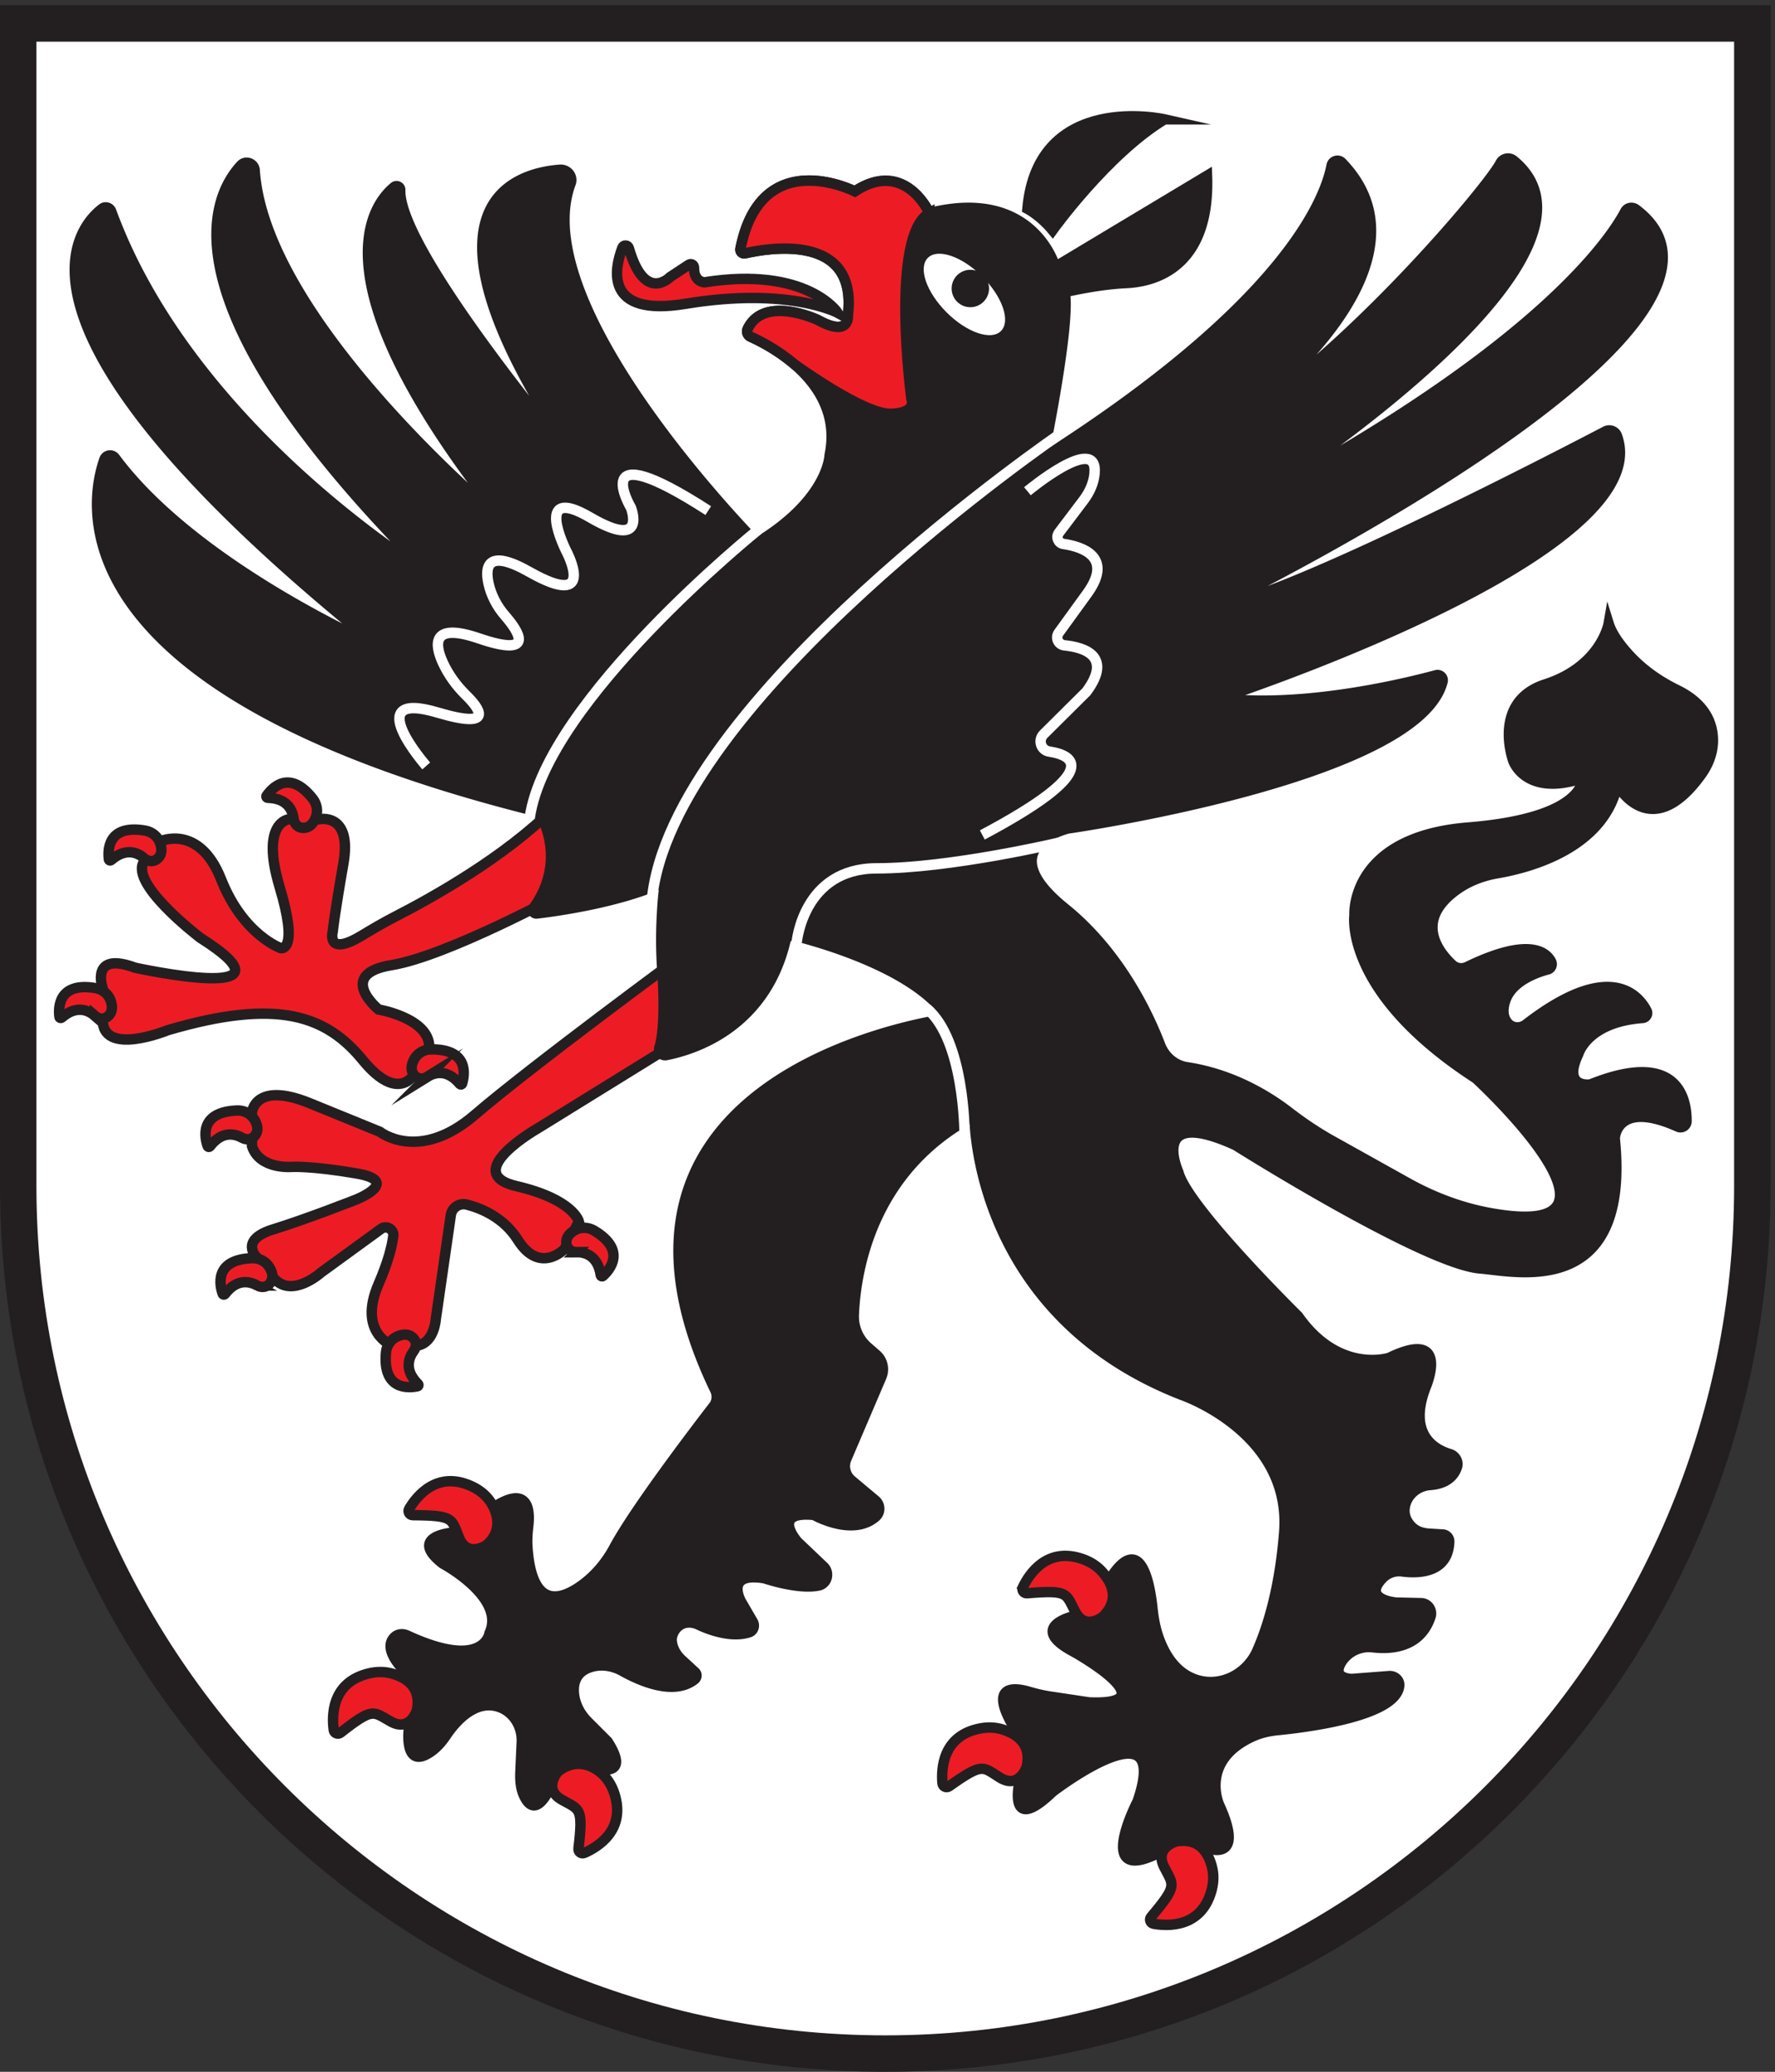 <svg xmlns="http://www.w3.org/2000/svg" height="264.573" width="226.773" xml:space="preserve"><rect width="100%" height="100%" fill="#333333" stroke="none"/><path style="fill:#fff;fill-opacity:1;fill-rule:evenodd;stroke:none" d="M850.395 17.5C391.133 17.5 17.5 391.129 17.5 850.391V1966.75h1665.78V850.391c0-459.262-373.63-832.891-832.885-832.891" transform="matrix(.133 0 0 -.133 0 264.573)"/><path style="fill:#231f20;fill-opacity:1;fill-rule:nonzero;stroke:none" d="M1700.78 1984.25H0V850.391C0 380.73 380.734 0 850.395 0c469.655 0 850.385 380.73 850.385 850.391V1984.25zm-35-35V850.391C1665.78 400.781 1300 35 850.395 35 400.785 35 35 400.781 35 850.391V1949.25h1630.78" transform="matrix(.133 0 0 -.133 0 264.573)"/><path style="fill:#ed1c24;fill-opacity:1;fill-rule:nonzero;stroke:none" d="m656.105 992.125-138.75-85.785s-76.25-43.149-21.25-55.949c55-12.801 60-34.051 60-34.051l-13.75-26.25s-23.75-25-45 8.75c-13.464 21.39-34.964 30.23-48.906 33.832-7.176 1.859-14.359-2.891-15.418-10.223l-14.426-99.859s-1.25-21.238-16.25-24.988h-26.25s-32.5 12.488-12.5 58.738c9.375 21.68 12.985 36.5 14.172 46.121.797 6.449-6.539 10.68-11.797 6.848l-57.375-41.719s-27.5-25-45-6.25l-17.5 21.25s-16.25 16.25 16.25 26.25 80 28.75 80 28.75 43.75 17.5 0 25-62.5 6.25-62.5 6.25-30.625-2.5-37.808 20v32.5s2.808 30 55.308 8.75l67.5-27.5s37.5-30 91.25 16.25 200 153.75 200 153.75v-80.465" transform="matrix(.133 0 0 -.133 0 264.573)"/><path style="fill:none;stroke:#231f20;stroke-width:10;stroke-linecap:butt;stroke-linejoin:miter;stroke-miterlimit:10;stroke-dasharray:none;stroke-opacity:1" d="m656.105 992.125-138.75-85.785s-76.25-43.149-21.25-55.949c55-12.801 60-34.051 60-34.051l-13.75-26.25s-23.75-25-45 8.75c-13.464 21.39-34.964 30.23-48.906 33.832-7.176 1.859-14.359-2.891-15.418-10.223l-14.426-99.859s-1.25-21.238-16.25-24.988h-26.25s-32.5 12.488-12.5 58.738c9.375 21.68 12.985 36.5 14.172 46.121.797 6.449-6.539 10.68-11.797 6.848l-57.375-41.719s-27.5-25-45-6.25l-17.5 21.25s-16.25 16.25 16.25 26.25 80 28.75 80 28.75 43.75 17.5 0 25-62.5 6.25-62.5 6.25-30.625-2.5-37.808 20v32.5s2.808 30 55.308 8.75l67.5-27.5s37.5-30 91.25 16.25 200 153.75 200 153.75z" transform="matrix(.133 0 0 -.133 0 264.573)"/><path style="fill:#ed1c24;fill-opacity:1;fill-rule:nonzero;stroke:none" d="M542.355 1132.59s-112.5-61.25-166.25-70-12.5-42.58-12.5-42.58 48.75-8.24 48.75-35.951l-13.75-25.219s-15.242-30-50.121 12.5c-34.879 42.5-81.129 60-187.379 28.75 0 0-63.75-26.25-62.5 11.25l-.011 29.24s-12.488 35.76 31.261 19.51c0 0 165-36.25 62.5 28.75 0 0-72.5 55-52.5 75l13.75 17.5s37.5 17.5 58.75-36.25 57.5-66.25 57.5-66.25 17.5-3.75-1.25 58.75 8.75 65 8.75 65h28.75s32.5 7.5 23.75-42.5-10.203-65-10.203-65-6.812-24.91 27.321-4.44c10.89 6.53 21.769 12.98 33.078 18.76 33.625 17.2 104.668 56.59 152.304 104.43l10-81.25" transform="matrix(.133 0 0 -.133 0 264.573)"/><path style="fill:none;stroke:#231f20;stroke-width:10;stroke-linecap:butt;stroke-linejoin:miter;stroke-miterlimit:10;stroke-dasharray:none;stroke-opacity:1" d="M542.355 1132.59s-112.5-61.25-166.25-70-12.5-42.58-12.5-42.58 48.75-8.24 48.75-35.951l-13.75-25.219s-15.242-30-50.121 12.5c-34.879 42.5-81.129 60-187.379 28.75 0 0-63.75-26.25-62.5 11.25l-.011 29.24s-12.488 35.76 31.261 19.51c0 0 165-36.25 62.5 28.75 0 0-72.5 55-52.5 75l13.75 17.5s37.5 17.5 58.75-36.25 57.5-66.25 57.5-66.25 17.5-3.75-1.25 58.75 8.75 65 8.75 65h28.75s32.5 7.5 23.75-42.5-10.203-65-10.203-65-6.812-24.91 27.321-4.44c10.89 6.53 21.769 12.98 33.078 18.76 33.625 17.2 104.668 56.59 152.304 104.43z" transform="matrix(.133 0 0 -.133 0 264.573)"/><path style="fill:#ed1c24;fill-opacity:1;fill-rule:nonzero;stroke:none" d="M553.758 787c7.629.09 20.43-2.762 23.316-22.121.145-.988 1.266-1.52 2.008-.859 5.961 5.3 23.645 24.582-8.43 43.699-5.554 3.312-12.609 3.609-18.269.472-5.012-2.769-9.649-7.293-8.082-14.269.957-4.25 5.097-6.961 9.457-6.922" transform="matrix(.133 0 0 -.133 0 264.573)"/><path style="fill:none;stroke:#231f20;stroke-width:10;stroke-linecap:butt;stroke-linejoin:miter;stroke-miterlimit:10;stroke-dasharray:none;stroke-opacity:1" d="M553.758 787c7.629.09 20.43-2.762 23.316-22.121.145-.988 1.266-1.52 2.008-.859 5.961 5.3 23.645 24.582-8.43 43.699-5.554 3.312-12.609 3.609-18.269.472-5.012-2.769-9.649-7.293-8.082-14.269.957-4.25 5.097-6.961 9.457-6.922z" transform="matrix(.133 0 0 -.133 0 264.573)"/><path style="fill:#ed1c24;fill-opacity:1;fill-rule:nonzero;stroke:none" d="M397.484 692.238c-4.57-6.109-9.828-18.117 4.086-31.867.707-.699.481-1.93-.492-2.141-7.805-1.671-33.801-4.558-30.293 32.622.61 6.429 4.547 12.296 10.414 15.019 5.196 2.399 11.582 3.469 16.285-1.91 2.871-3.289 2.618-8.231 0-11.723" transform="matrix(.133 0 0 -.133 0 264.573)"/><path style="fill:none;stroke:#231f20;stroke-width:10;stroke-linecap:butt;stroke-linejoin:miter;stroke-miterlimit:10;stroke-dasharray:none;stroke-opacity:1" d="M397.484 692.238c-4.57-6.109-9.828-18.117 4.086-31.867.707-.699.481-1.93-.492-2.141-7.805-1.671-33.801-4.558-30.293 32.622.61 6.429 4.547 12.296 10.414 15.019 5.196 2.399 11.582 3.469 16.285-1.91 2.871-3.289 2.618-8.231 0-11.723z" transform="matrix(.133 0 0 -.133 0 264.573)"/><path style="fill:#ed1c24;fill-opacity:1;fill-rule:nonzero;stroke:none" d="M247.18 754.93c-6.645 3.742-19.239 7.41-31.082-8.16-.606-.801-1.844-.731-2.176.21-2.672 7.532-8.883 32.942 28.433 34.239 6.465.23 12.79-2.918 16.243-8.387 3.05-4.844 4.941-11.043.203-16.402-2.891-3.27-7.821-3.649-11.621-1.5" transform="matrix(.133 0 0 -.133 0 264.573)"/><path style="fill:none;stroke:#231f20;stroke-width:10;stroke-linecap:butt;stroke-linejoin:miter;stroke-miterlimit:10;stroke-dasharray:none;stroke-opacity:1" d="M247.18 754.93c-6.645 3.742-19.239 7.41-31.082-8.16-.606-.801-1.844-.731-2.176.21-2.672 7.532-8.883 32.942 28.433 34.239 6.465.23 12.79-2.918 16.243-8.387 3.05-4.844 4.941-11.043.203-16.402-2.891-3.27-7.821-3.649-11.621-1.5z" transform="matrix(.133 0 0 -.133 0 264.573)"/><path style="fill:#ed1c24;fill-opacity:1;fill-rule:nonzero;stroke:none" d="M232.746 896.711c-6.641 3.75-19.23 7.41-31.082-8.16-.601-.789-1.84-.719-2.172.219-2.672 7.519-8.883 32.929 28.438 34.242 6.465.218 12.785-2.922 16.238-8.403 3.051-4.839 4.941-11.039.207-16.39-2.891-3.27-7.824-3.649-11.629-1.508" transform="matrix(.133 0 0 -.133 0 264.573)"/><path style="fill:none;stroke:#231f20;stroke-width:10;stroke-linecap:butt;stroke-linejoin:miter;stroke-miterlimit:10;stroke-dasharray:none;stroke-opacity:1" d="M232.746 896.711c-6.641 3.75-19.23 7.41-31.082-8.16-.601-.789-1.84-.719-2.172.219-2.672 7.519-8.883 32.929 28.438 34.242 6.465.218 12.785-2.922 16.238-8.403 3.051-4.839 4.941-11.039.207-16.39-2.891-3.27-7.824-3.649-11.629-1.508z" transform="matrix(.133 0 0 -.133 0 264.573)"/><path style="fill:#ed1c24;fill-opacity:1;fill-rule:nonzero;stroke:none" d="M91.297 1013.77c-5.738 5.02-17.309 11.19-32.094-1.63-.754-.65-1.953-.33-2.086.66-1.074 7.9-1.957 34.05 34.84 27.7 6.375-1.11 11.918-5.48 14.18-11.55 1.996-5.36 2.578-11.81-3.149-16.09-3.504-2.6-8.41-1.97-11.691.91" transform="matrix(.133 0 0 -.133 0 264.573)"/><path style="fill:none;stroke:#231f20;stroke-width:10;stroke-linecap:butt;stroke-linejoin:miter;stroke-miterlimit:10;stroke-dasharray:none;stroke-opacity:1" d="M91.297 1013.77c-5.738 5.02-17.309 11.19-32.094-1.63-.754-.65-1.953-.33-2.086.66-1.074 7.9-1.957 34.05 34.84 27.7 6.375-1.11 11.918-5.48 14.18-11.55 1.996-5.36 2.578-11.81-3.149-16.09-3.504-2.6-8.41-1.97-11.691.91z" transform="matrix(.133 0 0 -.133 0 264.573)"/><path style="fill:#ed1c24;fill-opacity:1;fill-rule:nonzero;stroke:none" d="M138.797 1165.02c-5.738 5.03-17.309 11.19-32.094-1.62-.754-.65-1.953-.34-2.086.65-1.074 7.91-1.957 34.05 34.84 27.7 6.379-1.1 11.918-5.47 14.18-11.54 1.996-5.36 2.578-11.82-3.149-16.08-3.504-2.62-8.402-1.99-11.691.89" transform="matrix(.133 0 0 -.133 0 264.573)"/><path style="fill:none;stroke:#231f20;stroke-width:10;stroke-linecap:butt;stroke-linejoin:miter;stroke-miterlimit:10;stroke-dasharray:none;stroke-opacity:1" d="M138.797 1165.02c-5.738 5.03-17.309 11.19-32.094-1.62-.754-.65-1.953-.34-2.086.65-1.074 7.91-1.957 34.05 34.84 27.7 6.379-1.1 11.918-5.47 14.18-11.54 1.996-5.36 2.578-11.82-3.149-16.08-3.504-2.62-8.402-1.99-11.691.89z" transform="matrix(.133 0 0 -.133 0 264.573)"/><path style="fill:#ed1c24;fill-opacity:1;fill-rule:nonzero;stroke:none" d="M282.086 1202.92c-.895 7.58-5.359 19.91-24.918 20.3-.996.02-1.676 1.06-1.109 1.89 4.496 6.58 21.363 26.58 44.418-2.79 3.996-5.09 5.179-12.05 2.793-18.07-2.11-5.32-6-10.49-13.114-9.83-4.347.4-7.566 4.17-8.07 8.5" transform="matrix(.133 0 0 -.133 0 264.573)"/><path style="fill:none;stroke:#231f20;stroke-width:10;stroke-linecap:butt;stroke-linejoin:miter;stroke-miterlimit:10;stroke-dasharray:none;stroke-opacity:1" d="M282.086 1202.92c-.895 7.58-5.359 19.91-24.918 20.3-.996.02-1.676 1.06-1.109 1.89 4.496 6.58 21.363 26.58 44.418-2.79 3.996-5.09 5.179-12.05 2.793-18.07-2.11-5.32-6-10.49-13.114-9.83-4.347.4-7.566 4.17-8.07 8.5z" transform="matrix(.133 0 0 -.133 0 264.573)"/><path style="fill:#ed1c24;fill-opacity:1;fill-rule:nonzero;stroke:none" d="M410.281 955.238c6.477 4.032 18.891 8.25 31.41-6.777.641-.77 1.875-.652 2.168.309 2.336 7.628 7.422 33.289-29.914 32.949-6.472-.059-12.648-3.481-15.855-9.098-2.836-4.973-4.453-11.25.512-16.391 3.031-3.14 7.972-3.3 11.679-.992" transform="matrix(.133 0 0 -.133 0 264.573)"/><path style="fill:none;stroke:#231f20;stroke-width:10;stroke-linecap:butt;stroke-linejoin:miter;stroke-miterlimit:10;stroke-dasharray:none;stroke-opacity:1" d="M410.281 955.238c6.477 4.032 18.891 8.25 31.41-6.777.641-.77 1.875-.652 2.168.309 2.336 7.628 7.422 33.289-29.914 32.949-6.472-.059-12.648-3.481-15.855-9.098-2.836-4.973-4.453-11.25.512-16.391 3.031-3.14 7.972-3.3 11.679-.992z" transform="matrix(.133 0 0 -.133 0 264.573)"/><path style="fill:#ed1c24;fill-opacity:1;fill-rule:nonzero;stroke:none" d="M666.684 1732.26c.023 2.64-2.77 4.32-4.965 2.87l-18.114-11.92s-24.289-25.41-39.574 27.94c-.847 2.97-5 3.27-6.109.39-7.688-19.97-18.176-66.99 60.683-53.95 99.375 16.44 146.25-8.75 146.25-8.75s-29.375 45-128.125 29.37c0 0-10.16 0-10.046 14.05" transform="matrix(.133 0 0 -.133 0 264.573)"/><path style="fill:none;stroke:#231f20;stroke-width:10;stroke-linecap:butt;stroke-linejoin:miter;stroke-miterlimit:10;stroke-dasharray:none;stroke-opacity:1" d="M666.684 1732.26c.023 2.64-2.77 4.32-4.965 2.87l-18.114-11.92s-24.289-25.41-39.574 27.94c-.847 2.97-5 3.27-6.109.39-7.688-19.97-18.176-66.99 60.683-53.95 99.375 16.44 146.25-8.75 146.25-8.75s-29.375 45-128.125 29.37c0 0-10.16 0-10.046 14.05z" transform="matrix(.133 0 0 -.133 0 264.573)"/><path style="fill:#231f20;fill-opacity:1;fill-rule:nonzero;stroke:none" d="M726.957 1468.01s-223.473 225.78-178.824 345.15c2.512 6.72-3.121 13.63-10.27 13.1-44.492-3.33-152.078-35.04 18.508-283.79.192-.28-.109-.68-.324-.42-24.52 29.31-173.516 209.76-171.602 264.86.106 3.01-3.425 4.72-5.75 2.81-22.269-18.3-76.484-93.11 103.985-319.1.41-.51-.172-1.25-.668-.82-31.051 26.43-228.293 199.43-237.379 335.94-.442 6.66-8.516 9.78-13.078 4.9-28.762-30.8-77.016-134.32 178.261-389.68.407-.41.008-1.13-.48-.82-28.828 18.09-230.734 150.29-302.539 346.28-1.277 3.49-5.508 4.88-8.469 2.63-25.933-19.74-109.281-118.66 261.11-417.02.757-.61.136-1.85-.747-1.44-30.886 14.09-178.257 84.7-248.23 178.96-2.832 3.82-8.633 2.98-10.203-1.51-15.332-43.67-45.863-221.09 408.219-336.04 6.41-1.62 11.742-6.12 14.261-12.23 6.485-15.72 14.336-48.11-10.129-82.19-1.73-2.41.028-5.74 2.977-5.39 20.355 2.41 76.355 10.32 118.344 28.35 2.359 1.01 4.82-.93 4.343-3.45-.98-5.16-1.738-14.56-2.308-24.56-1.059-18.53-1.004-37.1.297-55.61 1.496-21.19 2.48-56.971-2.864-73.479-1.324-4.101 2.305-8.031 6.532-7.211 26.363 5.129 94.664 26.3 114.492 109.49.902 3.8 4.547 6.21 8.332 5.26 24.359-6.11 107.426-29.45 142.25-71.31 2.976-3.58.996-9.05-3.594-9.86-57.726-10.119-349.144-75.9-214.43-355.119 2.458-5.082 1.969-11.113-1.484-15.589-18.246-23.672-75.883-99.34-95.566-135.93-7.348-13.66-17.418-25.813-29.832-35.121-21.219-15.891-49.246-24.563-53.473 35.558-.48 6.789-.023 13.629.785 20.403 1.594 13.359 1.055 37.929-28.805 20.668l-43.156-26.942s-44.344-3.058-10.172-29.726c0 0 60.828-32.5 45-66.66 0 0-4.789-36.723-79.222-2.352-3.867 1.789-8.614 1.512-11.778-1.34-5.293-4.75-8.679-14.969 11.828-35.48l1.672-52.5s-5.316-40.52 20.828-22.508c5.973 4.109 10.774 9.617 14.805 15.648 8.028 12 27.477 35.75 51.266 27.399 13.793-4.828 22.187-18.918 21.535-33.528l-1.27-28.382c-.476-10.59.735-17.868 4.008-24.36 4.559-9.039 12.66-15.437 24.656 9.063l41.668 19.168s37.5-12.5 13.332 25l-18.933 18.941c-7.699 7.699-12.961 17.809-13.477 28.68-.465 9.808 2.93 20.187 17.555 24.168 9.805 2.679 20.359.793 29.223-4.188 16.101-9.043 49.234-24.043 69.257-7.972 2.192 1.761 2.469 5 .407 6.91l-12.957 11.953c-5.149 4.758-8.844 11.109-9.446 18.098-.734 8.55 8.371 22.582 25.039 15.91 0 0 28.024-14.66 49.434-7.629 4.035 1.328 5.609 6.281 3.477 9.961l-11.243 19.34s-16.668 29.16 22.5 22.5c0 0 31.926-10.961 51.817-6.942 8.301 1.68 11.008 12.301 4.871 18.141l-25.024 23.801s-26.664 30 15.836 25.828c0 0 37.004-21.149 59.231-1.66 4.715 4.152 4.476 11.64-.336 15.66l-22.856 19.121a17.917 17.917 0 0 0-4.972 20.777l33.613 78.652a18.568 18.568 0 0 1-4.898 21.321l-8.223 7.14c-9 7.821-13.859 19.289-13.359 31.2 1.742 41.64 16.859 139 115.964 191.121 0 0-2.136-189.692 199.345-268.184 0 0 105.66-35.976 98.16-131.816-4.34-55.391-16.47-92.403-25.93-113.774-9.79-22.097-34.23-35-57.41-28.187-13.71 4.051-27.58 14.89-36.75 39.32-3.6 9.59-5.48 19.719-6.53 29.91-2.28 21.91-10.54 70.27-37.55 32.731l-35.83-40s-49.172-10-1.67-35c0 0 92.5-51.66 14.17-48.332l-37.38 5.601c-6.97 1.047-13.824 2.719-20.593 4.699-13.75 4.02-38.282 6.989-14.532-33.628l5.833-52.5s-12.5-52.5 31.672-10c0 0 115 88.328 81.67-9.172 0 0-41.67-80 19.16-50l45.84 5.832s40-17.5 13.33 40.84c0 0-19.41 42.386 32.54 65.796 7.54 3.391 15.72 5.141 23.95 5.961 30.19 2.993 114.22 13.879 116.48 42.743.42 5.378-4.41 9.488-9.8 9.07l-35.67-2.742s-20.11 0-10.04 16.218c6.3 10.141 18.26 15.653 30.12 14.231 17.35-2.078 45.58-.438 55.43 29.223 2.09 6.32-2.31 12.937-8.96 13.097l-24.05.563s-33.56 2.687-12.75 23.707c4.8 4.84 11.71 7.14 18.46 6.261 15.2-2.031 44.32-1.871 45.3 28.559.12 3.52-2.59 6.609-6.1 6.832l-13.15.801c-7.56.457-13.29 2.879-17.39 7.226-4.55 4.832-8.47 12.243-5.09 22.172 3.39 9.95 12.88 16.641 23.36 17.371 9.19.641 21.46 4.071 25.77 17.11 1.73 5.23-1.47 10.98-6.73 12.551-14.4 4.296-40.81 18.546-23.35 64.078 0 0 25 57.5-35 28.332 0 0-48.33-15.832-87.5 40 0 0-106.66 105-115 138.328 0 0-29.16 64.172 55 25.84 0 0 180.94-114.02 235-118.34 34.15-2.731 145-30 129.17 125 0 0 1.54 37.719 60.84 11.058 3.77-1.687 8.07 1.063 8.11 5.192.23 20.859-7.71 69.379-92.28 35.422 0 0-27.5-4.172-11.67 29.168 0 0 8.46 30.78 61.63 34.66 3.44.25 5.57 3.82 3.99 6.88-7.99 15.48-36.07 48.58-115.79-13.06-5.29-4.09-13.01-3.85-17.46 1.15-3.75 4.21-6.16 11.06-2.37 22.03 6.4 18.59 30.06 26.82 40.64 29.63 3.3.88 4.77 4.6 3.19 7.63-4.95 9.45-22.01 23.15-80.53-5.19-4.78-2.31-10.47-1.64-14.36 1.97-13.12 12.16-36.99 42 3.45 71.62 11.72 8.59 25.53 13.86 39.85 16.32 31.11 5.32 101.69 24 115.26 84.69 0 0 31.76-57.57 80.46 10 6.34 8.81 10.67 19.18 11.25 30.02.83 15.65-4.68 36.78-34.39 51.26-16.79 8.18-32.32 18.95-45.07 32.61-8.97 9.61-17.33 20.68-20.58 31.11 0 0-7.16-41.02-60.84-58.33-51.66-16.67-30.83-73.34-30.83-73.34s11.67-35 66.67-16.66c0 0 4.16-38.34-110-47.5-114.17-9.17-109.17-84.17-109.17-84.17s-10.83-74.17 116.67-156.67c0 0 172.92-158.75 12.9-129.199-27.66 5.097-54.17 15.199-78.73 28.898l-72.58 40.473c-14.52 8.097-28.28 17.41-41.45 27.57-18.48 14.246-53.11 36.227-97.7 42.918-11.81 1.781-21.49 10.18-25.75 21.328-11.56 30.152-39.27 89.062-91.69 131.352-73.342 59.16 3.33 76.66 3.33 76.66s336.31 48.05 359.62 141.07c.91 3.69-2.52 7.02-6.2 6.02-26.83-7.29-121.65-30.79-201.38-22.78-1.45.14-1.7 2.19-.33 2.66 50.92 17.23 414.53 144.42 375.34 250.12-1.61 4.36-6.74 6.32-10.85 4.18-43.95-22.95-278.82-144.59-361.54-165.96-2.13-.55-3.25 2.44-1.28 3.42 81.54 41.01 528.71 273.57 391.87 375.7-3.36 2.5-8.17 1.64-10.13-2.05-14.14-26.7-82.71-130.07-351.9-274.59-.51-.28-1.06.42-.57.74 56.8 37.24 350.46 237.15 245 322.88-3.96 3.21-10 2.02-12.35-2.5-12.58-24.09-144.84-180.49-253.36-248.66-.44-.27-.91.4-.5.72 37.91 28.66 191.91 154.76 101.31 248.39-3.22 3.34-8.85 1.65-9.72-2.9-6.13-32.1-44.23-132.56-277.2-280.62 0 0 26.67 128.33 20.84 159.16l6.24 1.3c17.47 3.63 35.13 6.51 52.96 7.36 26.99 1.29 80.58 14.89 77.46 103.01l-145.83-87.5s-20.833 76.67-120.833 51.67c0 0-23.339 52.5-71.672 20.83 0 0-90.058 45.83-109.832-55.23-.5-2.55 1.817-4.84 4.356-4.26 22.641 5.22 108.961 20.05 98.812-59.68 0 0 2.5-21.66-29.168-4.16 0 0-51.164 24.07-66.984-8.57-1.402-2.89-.23-6.35 2.711-7.66 8.238-3.67 25.555-12.3 41.773-26.17 22.293-19.07 42.5-48.02 34.168-87.6 0 0-.804-42.5-69.984-84.17" transform="matrix(.133 0 0 -.133 0 264.573)"/><path style="fill:none;stroke:#231f20;stroke-width:10;stroke-linecap:butt;stroke-linejoin:miter;stroke-miterlimit:10;stroke-dasharray:none;stroke-opacity:1" d="M726.957 1468.01s-223.473 225.78-178.824 345.15c2.512 6.72-3.121 13.63-10.27 13.1-44.492-3.33-152.078-35.04 18.508-283.79.192-.28-.109-.68-.324-.42-24.52 29.31-173.516 209.76-171.602 264.86.106 3.01-3.425 4.72-5.75 2.81-22.269-18.3-76.484-93.11 103.985-319.1.41-.51-.172-1.25-.668-.82-31.051 26.43-228.293 199.43-237.379 335.94-.442 6.66-8.516 9.78-13.078 4.9-28.762-30.8-77.016-134.32 178.261-389.68.407-.41.008-1.13-.48-.82-28.828 18.09-230.734 150.29-302.539 346.28-1.277 3.49-5.508 4.88-8.469 2.63-25.933-19.74-109.281-118.66 261.11-417.02.757-.61.136-1.85-.747-1.44-30.886 14.09-178.257 84.7-248.23 178.96-2.832 3.82-8.633 2.98-10.203-1.51-15.332-43.67-45.863-221.09 408.219-336.04 6.41-1.62 11.742-6.12 14.261-12.23 6.485-15.72 14.336-48.11-10.129-82.19-1.73-2.41.028-5.74 2.977-5.39 20.355 2.41 76.355 10.32 118.344 28.35 2.359 1.01 4.82-.93 4.343-3.45-.98-5.16-1.738-14.56-2.308-24.56-1.059-18.53-1.004-37.1.297-55.61 1.496-21.19 2.48-56.971-2.864-73.479-1.324-4.101 2.305-8.031 6.532-7.211 26.363 5.129 94.664 26.3 114.492 109.49.902 3.8 4.547 6.21 8.332 5.26 24.359-6.11 107.426-29.45 142.25-71.31 2.976-3.58.996-9.05-3.594-9.86-57.726-10.119-349.144-75.9-214.43-355.119 2.458-5.082 1.969-11.113-1.484-15.589-18.246-23.672-75.883-99.34-95.566-135.93-7.348-13.66-17.418-25.813-29.832-35.121-21.219-15.891-49.246-24.563-53.473 35.558-.48 6.789-.023 13.629.785 20.403 1.594 13.359 1.055 37.929-28.805 20.668l-43.156-26.942s-44.344-3.058-10.172-29.726c0 0 60.828-32.5 45-66.66 0 0-4.789-36.723-79.222-2.352-3.867 1.789-8.614 1.512-11.778-1.34-5.293-4.75-8.679-14.969 11.828-35.48l1.672-52.5s-5.316-40.52 20.828-22.508c5.973 4.109 10.774 9.617 14.805 15.648 8.028 12 27.477 35.75 51.266 27.399 13.793-4.828 22.187-18.918 21.535-33.528l-1.27-28.382c-.476-10.59.735-17.868 4.008-24.36 4.559-9.039 12.66-15.437 24.656 9.063l41.668 19.168s37.5-12.5 13.332 25l-18.933 18.941c-7.699 7.699-12.961 17.809-13.477 28.68-.465 9.808 2.93 20.187 17.555 24.168 9.805 2.679 20.359.793 29.223-4.188 16.101-9.043 49.234-24.043 69.257-7.972 2.192 1.761 2.469 5 .407 6.91l-12.957 11.953c-5.149 4.758-8.844 11.109-9.446 18.098-.734 8.55 8.371 22.582 25.039 15.91 0 0 28.024-14.66 49.434-7.629 4.035 1.328 5.609 6.281 3.477 9.961l-11.243 19.34s-16.668 29.16 22.5 22.5c0 0 31.926-10.961 51.817-6.942 8.301 1.68 11.008 12.301 4.871 18.141l-25.024 23.801s-26.664 30 15.836 25.828c0 0 37.004-21.149 59.231-1.66 4.715 4.152 4.476 11.64-.336 15.66l-22.856 19.121a17.917 17.917 0 0 0-4.972 20.777l33.613 78.652a18.568 18.568 0 0 1-4.898 21.321l-8.223 7.14c-9 7.821-13.859 19.289-13.359 31.2 1.742 41.64 16.859 139 115.964 191.121 0 0-2.136-189.692 199.345-268.184 0 0 105.66-35.976 98.16-131.816-4.34-55.391-16.47-92.403-25.93-113.774-9.79-22.097-34.23-35-57.41-28.187-13.71 4.051-27.58 14.89-36.75 39.32-3.6 9.59-5.48 19.719-6.53 29.91-2.28 21.91-10.54 70.27-37.55 32.731l-35.83-40s-49.172-10-1.67-35c0 0 92.5-51.66 14.17-48.332l-37.38 5.601c-6.97 1.047-13.824 2.719-20.593 4.699-13.75 4.02-38.282 6.989-14.532-33.628l5.833-52.5s-12.5-52.5 31.672-10c0 0 115 88.328 81.67-9.172 0 0-41.67-80 19.16-50l45.84 5.832s40-17.5 13.33 40.84c0 0-19.41 42.386 32.54 65.796 7.54 3.391 15.72 5.141 23.95 5.961 30.19 2.993 114.22 13.879 116.48 42.743.42 5.378-4.41 9.488-9.8 9.07l-35.67-2.742s-20.11 0-10.04 16.218c6.3 10.141 18.26 15.653 30.12 14.231 17.35-2.078 45.58-.438 55.43 29.223 2.09 6.32-2.31 12.937-8.96 13.097l-24.05.563s-33.56 2.687-12.75 23.707c4.8 4.84 11.71 7.14 18.46 6.261 15.2-2.031 44.32-1.871 45.3 28.559.12 3.52-2.59 6.609-6.1 6.832l-13.15.801c-7.56.457-13.29 2.879-17.39 7.226-4.55 4.832-8.47 12.243-5.09 22.172 3.39 9.95 12.88 16.641 23.36 17.371 9.19.641 21.46 4.071 25.77 17.11 1.73 5.23-1.47 10.98-6.73 12.551-14.4 4.296-40.81 18.546-23.35 64.078 0 0 25 57.5-35 28.332 0 0-48.33-15.832-87.5 40 0 0-106.66 105-115 138.328 0 0-29.16 64.172 55 25.84 0 0 180.94-114.02 235-118.34 34.15-2.731 145-30 129.17 125 0 0 1.54 37.719 60.84 11.058 3.77-1.687 8.07 1.063 8.11 5.192.23 20.859-7.71 69.379-92.28 35.422 0 0-27.5-4.172-11.67 29.168 0 0 8.46 30.78 61.63 34.66 3.44.25 5.57 3.82 3.99 6.88-7.99 15.48-36.07 48.58-115.79-13.06-5.29-4.09-13.01-3.85-17.46 1.15-3.75 4.21-6.16 11.06-2.37 22.03 6.4 18.59 30.06 26.82 40.64 29.63 3.3.88 4.77 4.6 3.19 7.63-4.95 9.45-22.01 23.15-80.53-5.19-4.78-2.31-10.47-1.64-14.36 1.97-13.12 12.16-36.99 42 3.45 71.62 11.72 8.59 25.53 13.86 39.85 16.32 31.11 5.32 101.69 24 115.26 84.69 0 0 31.76-57.57 80.46 10 6.34 8.81 10.67 19.18 11.25 30.02.83 15.65-4.68 36.78-34.39 51.26-16.79 8.18-32.32 18.95-45.07 32.61-8.97 9.61-17.33 20.68-20.58 31.11 0 0-7.16-41.02-60.84-58.33-51.66-16.67-30.83-73.34-30.83-73.34s11.67-35 66.67-16.66c0 0 4.16-38.34-110-47.5-114.17-9.17-109.17-84.17-109.17-84.17s-10.83-74.17 116.67-156.67c0 0 172.92-158.75 12.9-129.199-27.66 5.097-54.17 15.199-78.73 28.898l-72.58 40.473c-14.52 8.097-28.28 17.41-41.45 27.57-18.48 14.246-53.11 36.227-97.7 42.918-11.81 1.781-21.49 10.18-25.75 21.328-11.56 30.152-39.27 89.062-91.69 131.352-73.342 59.16 3.33 76.66 3.33 76.66s336.31 48.05 359.62 141.07c.91 3.69-2.52 7.02-6.2 6.02-26.83-7.29-121.65-30.79-201.38-22.78-1.45.14-1.7 2.19-.33 2.66 50.92 17.23 414.53 144.42 375.34 250.12-1.61 4.36-6.74 6.32-10.85 4.18-43.95-22.95-278.82-144.59-361.54-165.96-2.13-.55-3.25 2.44-1.28 3.42 81.54 41.01 528.71 273.57 391.87 375.7-3.36 2.5-8.17 1.64-10.13-2.05-14.14-26.7-82.71-130.07-351.9-274.59-.51-.28-1.06.42-.57.74 56.8 37.24 350.46 237.15 245 322.88-3.96 3.21-10 2.02-12.35-2.5-12.58-24.09-144.84-180.49-253.36-248.66-.44-.27-.91.4-.5.72 37.91 28.66 191.91 154.76 101.31 248.39-3.22 3.34-8.85 1.65-9.72-2.9-6.13-32.1-44.23-132.56-277.2-280.62 0 0 26.67 128.33 20.84 159.16l6.24 1.3c17.47 3.63 35.13 6.51 52.96 7.36 26.99 1.29 80.58 14.89 77.46 103.01l-145.83-87.5s-20.833 76.67-120.833 51.67c0 0-23.339 52.5-71.672 20.83 0 0-90.058 45.83-109.832-55.23-.5-2.55 1.817-4.84 4.356-4.26 22.641 5.22 108.961 20.05 98.812-59.68 0 0 2.5-21.66-29.168-4.16 0 0-51.164 24.07-66.984-8.57-1.402-2.89-.23-6.35 2.711-7.66 8.238-3.67 25.555-12.3 41.773-26.17 22.293-19.07 42.5-48.02 34.168-87.6 0 0-.804-42.5-69.984-84.17z" transform="matrix(.133 0 0 -.133 0 264.573)"/><path style="fill:#ed1c24;fill-opacity:1;fill-rule:nonzero;stroke:none" d="M393.031 540.52c7.188 12.121 26.735 36.98 59.84 21.769 6.524-2.988 12.488-7.348 16.856-13.051 6.945-9.058 15.128-28.519-2.372-43.519 0 0-18.125-12.5-26.25 6.883-7.722 18.418-4.144 21.589-44.64 21.847-3.121.02-5.027 3.391-3.434 6.071" transform="matrix(.133 0 0 -.133 0 264.573)"/><path style="fill:none;stroke:#231f20;stroke-width:10;stroke-linecap:butt;stroke-linejoin:miter;stroke-miterlimit:10;stroke-dasharray:none;stroke-opacity:1" d="M393.031 540.52c7.188 12.121 26.735 36.98 59.84 21.769 6.524-2.988 12.488-7.348 16.856-13.051 6.945-9.058 15.128-28.519-2.372-43.519 0 0-18.125-12.5-26.25 6.883-7.722 18.418-4.144 21.589-44.64 21.847-3.121.02-5.027 3.391-3.434 6.071z" transform="matrix(.133 0 0 -.133 0 264.573)"/><path style="fill:#ed1c24;fill-opacity:1;fill-rule:nonzero;stroke:none" d="M320.586 328.148c-1.91 13.981-2.063 45.59 33.32 54.274 6.965 1.719 14.356 2 21.317.258 11.074-2.77 30.257-10.711 25.211-35.551 0 0-6.418-21.059-24.829-10.938-17.511 9.618-16.675 14.321-48.55-10.66-2.457-1.922-6.047-.461-6.469 2.617" transform="matrix(.133 0 0 -.133 0 264.573)"/><path style="fill:none;stroke:#231f20;stroke-width:10;stroke-linecap:butt;stroke-linejoin:miter;stroke-miterlimit:10;stroke-dasharray:none;stroke-opacity:1" d="M320.586 328.148c-1.91 13.981-2.063 45.59 33.32 54.274 6.965 1.719 14.356 2 21.317.258 11.074-2.77 30.257-10.711 25.211-35.551 0 0-6.418-21.059-24.829-10.938-17.511 9.618-16.675 14.321-48.55-10.66-2.457-1.922-6.047-.461-6.469 2.617z" transform="matrix(.133 0 0 -.133 0 264.573)"/><path style="fill:#ed1c24;fill-opacity:1;fill-rule:nonzero;stroke:none" d="M982.531 465.23c6.098 12.719 23.349 39.211 57.679 27.008 6.76-2.398 13.09-6.226 17.95-11.508 7.72-8.41 19.38-25.589 1.5-43.55 0 0-16.94-14.071-26.76 4.511-9.32 17.668-6.04 21.141-46.4 17.797-3.109-.25-5.305 2.934-3.969 5.742" transform="matrix(.133 0 0 -.133 0 264.573)"/><path style="fill:none;stroke:#231f20;stroke-width:10;stroke-linecap:butt;stroke-linejoin:miter;stroke-miterlimit:10;stroke-dasharray:none;stroke-opacity:1" d="M982.531 465.23c6.098 12.719 23.349 39.211 57.679 27.008 6.76-2.398 13.09-6.226 17.95-11.508 7.72-8.41 19.38-25.589 1.5-43.55 0 0-16.94-14.071-26.76 4.511-9.32 17.668-6.04 21.141-46.4 17.797-3.109-.25-5.305 2.934-3.969 5.742z" transform="matrix(.133 0 0 -.133 0 264.573)"/><path style="fill:#ed1c24;fill-opacity:1;fill-rule:nonzero;stroke:none" d="M905.324 276.988c-1.238 14.043.117 45.621 35.871 52.621 7.039 1.371 14.434 1.321 21.297-.757 10.938-3.301 29.719-12.141 23.496-36.711 0 0-7.422-20.743-25.332-9.75-17.027 10.449-15.965 15.109-49.004-8.321-2.539-1.808-6.054-.191-6.328 2.918" transform="matrix(.133 0 0 -.133 0 264.573)"/><path style="fill:none;stroke:#231f20;stroke-width:10;stroke-linecap:butt;stroke-linejoin:miter;stroke-miterlimit:10;stroke-dasharray:none;stroke-opacity:1" d="M905.324 276.988c-1.238 14.043.117 45.621 35.871 52.621 7.039 1.371 14.434 1.321 21.297-.757 10.938-3.301 29.719-12.141 23.496-36.711 0 0-7.422-20.743-25.332-9.75-17.027 10.449-15.965 15.109-49.004-8.321-2.539-1.808-6.054-.191-6.328 2.918z" transform="matrix(.133 0 0 -.133 0 264.573)"/><path style="fill:#ed1c24;fill-opacity:1;fill-rule:nonzero;stroke:none" d="M1108.12 142.129c13.88-2.438 45.47-3.77 55.47 31.262 1.97 6.898 2.54 14.269 1.06 21.289-2.36 11.179-9.58 30.64-34.59 26.531 0 0-21.29-5.633-11.86-24.41 8.96-17.86 13.69-17.192-12.46-48.121-2.02-2.379-.7-6.02 2.38-6.551" transform="matrix(.133 0 0 -.133 0 264.573)"/><path style="fill:none;stroke:#231f20;stroke-width:10;stroke-linecap:butt;stroke-linejoin:miter;stroke-miterlimit:10;stroke-dasharray:none;stroke-opacity:1" d="M1108.12 142.129c13.88-2.438 45.47-3.77 55.47 31.262 1.97 6.898 2.54 14.269 1.06 21.289-2.36 11.179-9.58 30.64-34.59 26.531 0 0-21.29-5.633-11.86-24.41 8.96-17.86 13.69-17.192-12.46-48.121-2.02-2.379-.7-6.02 2.38-6.551z" transform="matrix(.133 0 0 -.133 0 264.573)"/><path style="fill:#ed1c24;fill-opacity:1;fill-rule:nonzero;stroke:none" d="M561.289 210.121c12.918 5.649 39.988 21.969 29.004 56.699-2.168 6.84-5.77 13.301-10.875 18.34-8.137 8.012-25.188 17.442-43.48 3.031 0 0-14.645-16.441 3.578-26.902 17.328-9.937 20.914-6.777 16.172-47.008-.368-3.09 2.738-5.402 5.601-4.16" transform="matrix(.133 0 0 -.133 0 264.573)"/><path style="fill:none;stroke:#231f20;stroke-width:10;stroke-linecap:butt;stroke-linejoin:miter;stroke-miterlimit:10;stroke-dasharray:none;stroke-opacity:1" d="M561.289 210.121c12.918 5.649 39.988 21.969 29.004 56.699-2.168 6.84-5.77 13.301-10.875 18.34-8.137 8.012-25.188 17.442-43.48 3.031 0 0-14.645-16.441 3.578-26.902 17.328-9.937 20.914-6.777 16.172-47.008-.368-3.09 2.738-5.402 5.601-4.16z" transform="matrix(.133 0 0 -.133 0 264.573)"/><path style="fill:#ed1c24;fill-opacity:1;fill-rule:nonzero;stroke:none" d="M892.777 1784.68s-23.339 52.5-71.672 20.83c0 0-90.039 45.82-109.828-55.19-.504-2.57 1.832-4.88 4.379-4.29 22.696 5.22 108.93 20.01 98.785-59.69 0 0 2.5-21.66-29.168-4.16 0 0-51.113 24.05-66.96-8.52-1.418-2.92-.227-6.41 2.734-7.73 8.258-3.69 25.539-12.31 41.726-26.15 0 0 66.457-48.44 92.707-47.82 26.25.63 20 14.38 20 14.38s-21.039 156.67 17.297 178.34" transform="matrix(.133 0 0 -.133 0 264.573)"/><path style="fill:none;stroke:#231f20;stroke-width:10;stroke-linecap:butt;stroke-linejoin:miter;stroke-miterlimit:10;stroke-dasharray:none;stroke-opacity:1" d="M892.777 1784.68s-23.339 52.5-71.672 20.83c0 0-90.039 45.82-109.828-55.19-.504-2.57 1.832-4.88 4.379-4.29 22.696 5.22 108.93 20.01 98.785-59.69 0 0 2.5-21.66-29.168-4.16 0 0-51.113 24.05-66.96-8.52-1.418-2.92-.227-6.41 2.734-7.73 8.258-3.69 25.539-12.31 41.726-26.15 0 0 66.457-48.44 92.707-47.82 26.25.63 20 14.38 20 14.38s-21.039 156.67 17.297 178.34z" transform="matrix(.133 0 0 -.133 0 264.573)"/><path style="fill:#231f20;fill-opacity:1;fill-rule:nonzero;stroke:none" d="M1118.61 1874.68s-121.672 27.5-131.672-85.84c0 0 12.648-6.61 24.172-20.63 0 0 52.5 73.13 107.5 106.47" transform="matrix(.133 0 0 -.133 0 264.573)"/><path style="fill:none;stroke:#231f20;stroke-width:10;stroke-linecap:butt;stroke-linejoin:miter;stroke-miterlimit:10;stroke-dasharray:none;stroke-opacity:1" d="M1118.61 1874.68s-121.672 27.5-131.672-85.84c0 0 12.648-6.61 24.172-20.63 0 0 52.5 73.13 107.5 106.47z" transform="matrix(.133 0 0 -.133 0 264.573)"/><path style="fill:#fff;fill-opacity:1;fill-rule:nonzero;stroke:none" d="M961.527 1671.44c-9.48-9.48-32.89-1.45-52.285 17.95-19.406 19.4-27.441 42.81-17.961 52.29 9.485 9.48 32.891 1.44 52.297-17.96 19.395-19.39 27.43-42.81 17.949-52.28" transform="matrix(.133 0 0 -.133 0 264.573)"/><path style="fill:#231f20;fill-opacity:1;fill-rule:nonzero;stroke:none" d="M950.07 1712.25c0-9.93-8.047-17.96-17.968-17.96-9.922 0-17.969 8.03-17.969 17.96 0 9.93 8.047 17.97 17.969 17.97 9.921 0 17.968-8.04 17.968-17.97" transform="matrix(.133 0 0 -.133 0 264.573)"/><path style="fill:none;stroke:#fff;stroke-width:10;stroke-linecap:butt;stroke-linejoin:miter;stroke-miterlimit:10;stroke-dasharray:none;stroke-opacity:1" d="M1020.69 1574.26s-378.366-257.85-394.694-451.1M728.32 1480.59s-202.847-163.32-219.398-276.12M926.527 901.34s0 89.172-36.25 119.59M765.273 1084.26s6.075 71.25 76.786 71.25c70.718 0 174.881 24.58 174.881 24.58M986.938 1517.59s68.172 56.7 64.502 17.01c-.87-9.3-4.87-18.05-10.51-25.5l-23.75-31.41c-3.07-4.06-.73-9.94 4.32-10.69 17.99-2.64 48.01-12.22 23.36-46.91l-27.85-38.42c-3.48-4.79-.4-11.44 5.48-12.03 18.67-1.86 46.73-10.1 21.12-44.55l-41.08-40.77c-5.69-5.65-2.596-15.44 5.33-16.66 24.94-3.85 50.16-19.34-64.255-80.07M409.441 1253.84s-64.656 73.75 11 51.25c56.36-16.75 39.539 4.62 27.278 16.62-9.184 9-16.895 19.5-22.262 31.18-8.523 18.57-10.238 38.72 34.508 23.45 55.66-18.99 37.93 7.07 25.351 21.52-7.777 8.93-13.496 19.6-16.039 31.16-3.718 16.93-.422 33.57 39.328 11.07 66.25-37.5 35.383 20 35.383 20s-33.027 65 22.672 32.5c55.695-32.5 39.445 9.1 39.445 9.1s-43.433 73.24 74.235-2.68" transform="matrix(.133 0 0 -.133 0 264.573)"/></svg>